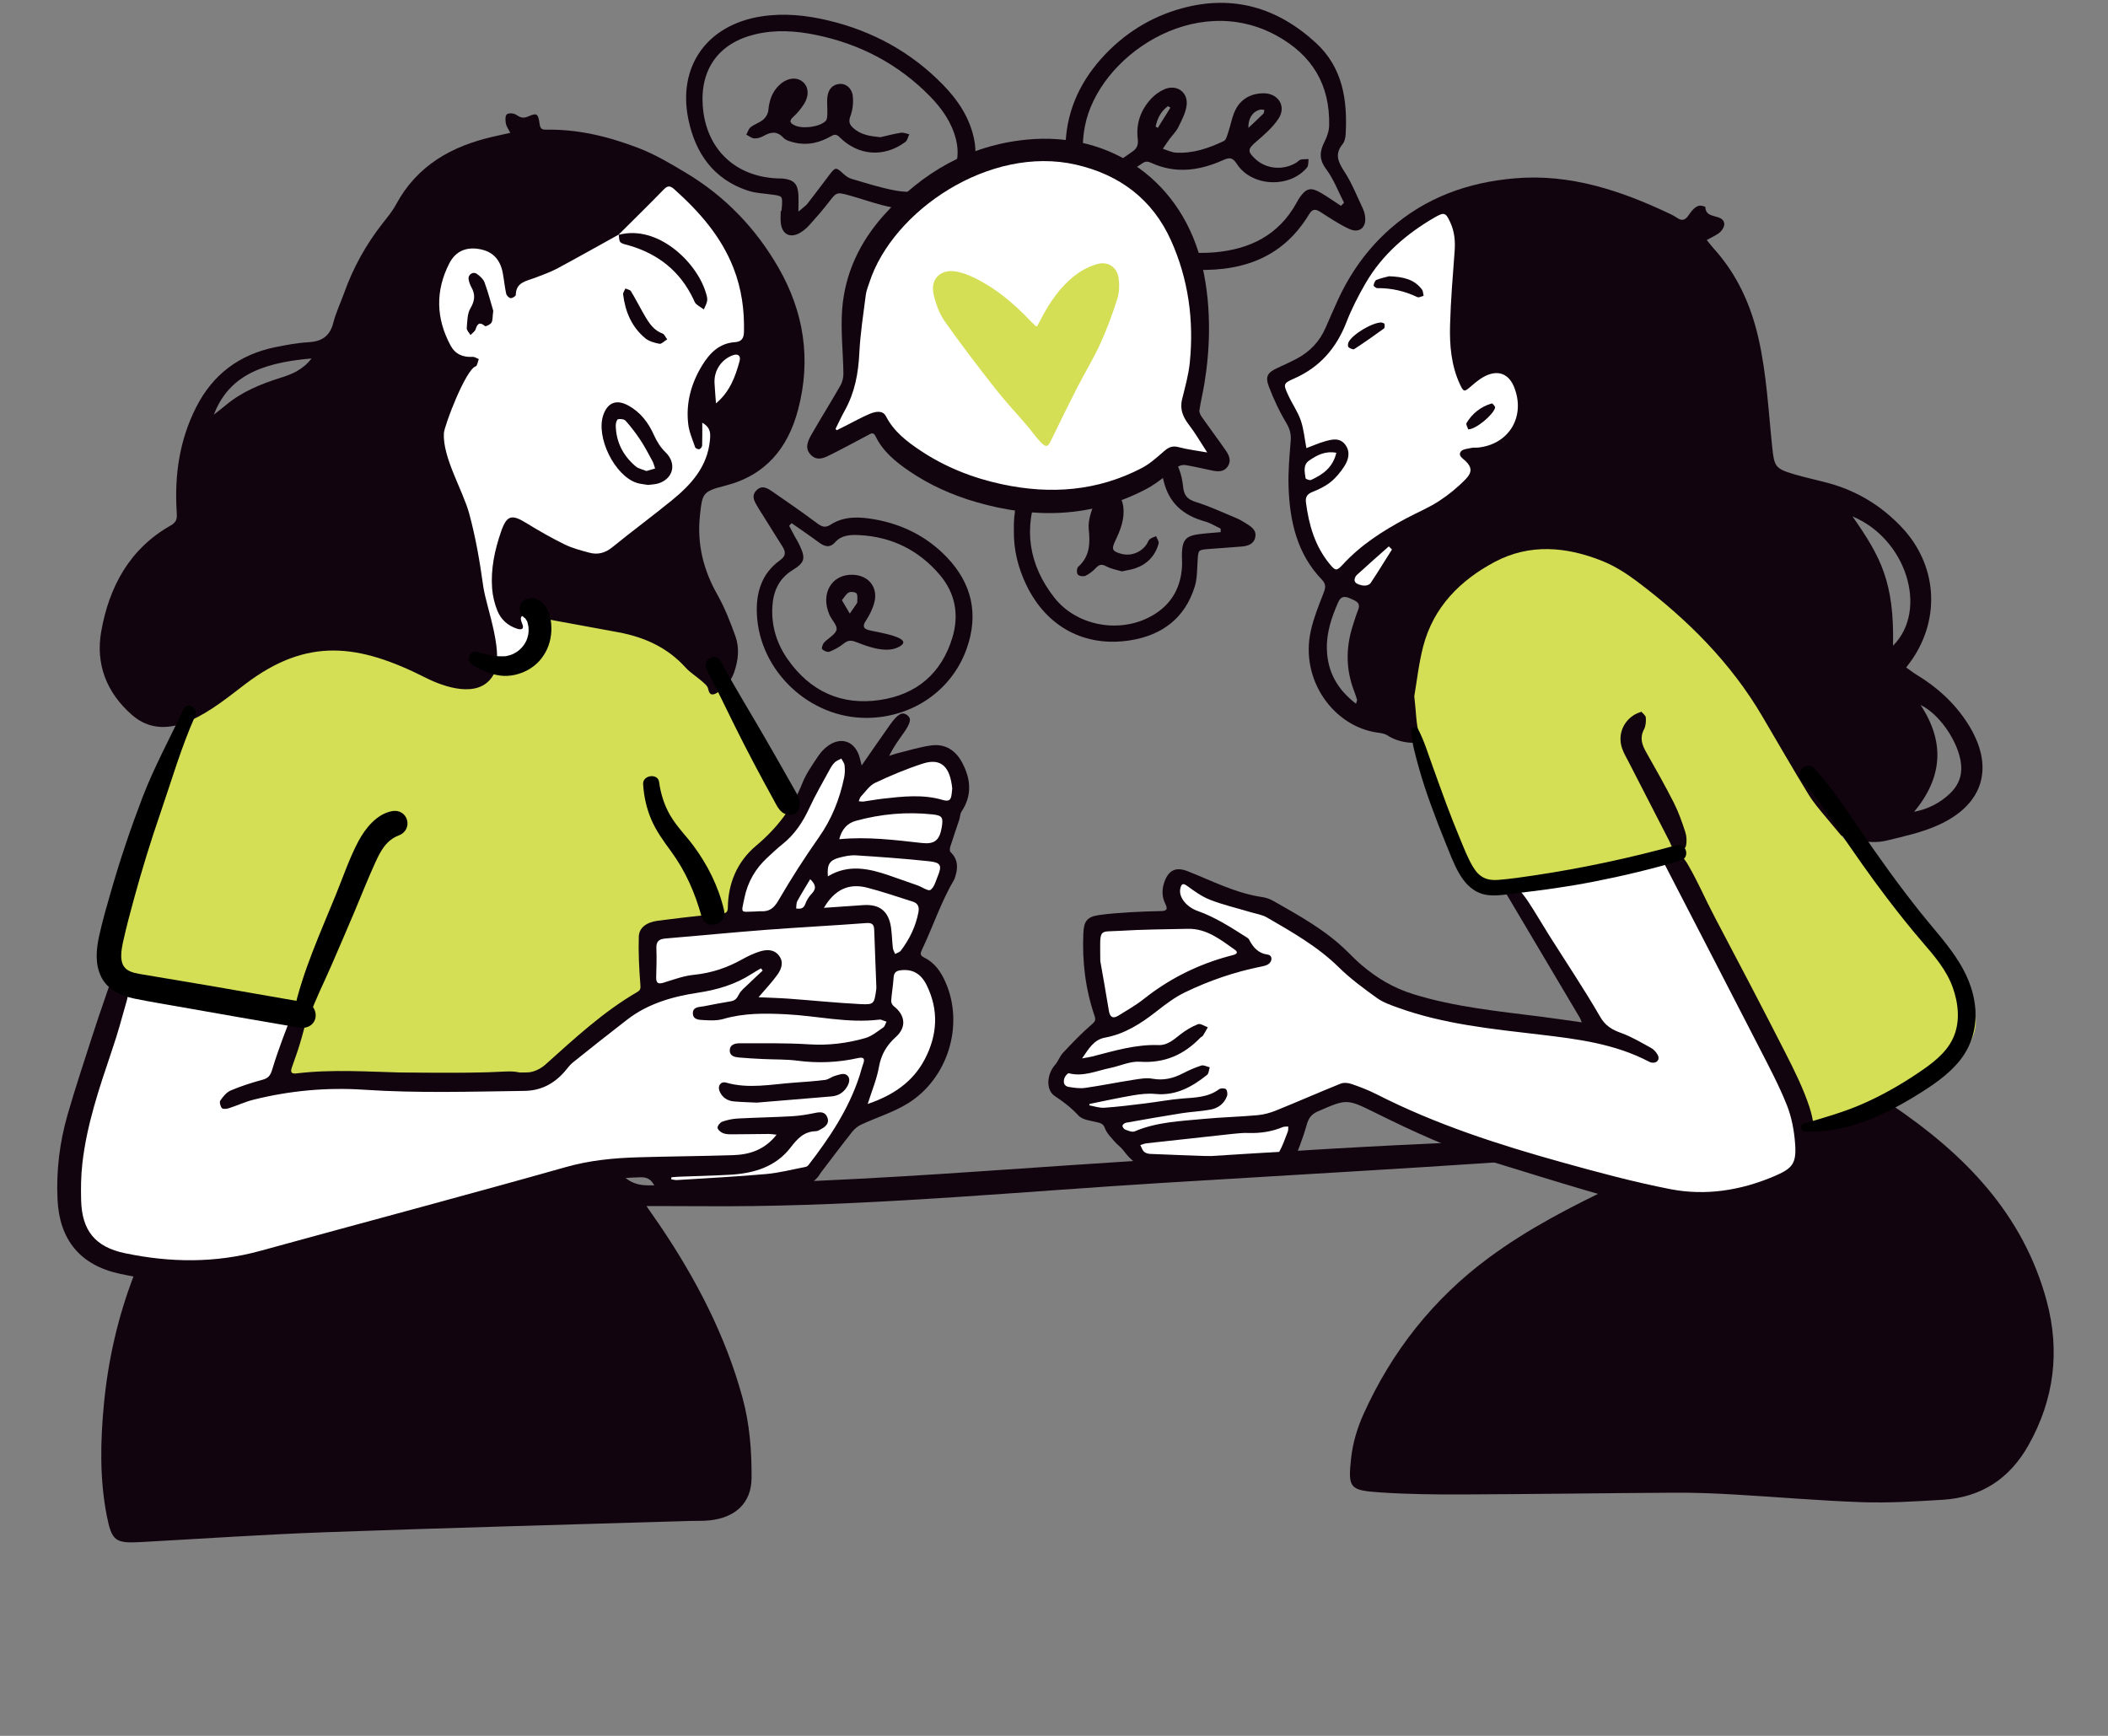 <?xml version="1.0" encoding="UTF-8" standalone="no"?>
<!DOCTYPE svg PUBLIC "-//W3C//DTD SVG 1.1//EN" "http://www.w3.org/Graphics/SVG/1.1/DTD/svg11.dtd">
<svg width="100%" height="100%" viewBox="0 0 340 280" version="1.1" xmlns="http://www.w3.org/2000/svg" xmlns:xlink="http://www.w3.org/1999/xlink" xml:space="preserve" xmlns:serif="http://www.serif.com/" style="fill-rule:evenodd;clip-rule:evenodd;stroke-linejoin:round;stroke-miterlimit:2;">
    <rect x="0" y="0" width="340" height="280" fill="#808080" stroke="none"/>
    <g transform="matrix(1,0,0,1,-2322,-335)">
        <g id="img_1-2" transform="matrix(1.056,0,0,1.127,-130.606,-43.254)">
            <rect x="2322.76" y="335.596" width="322" height="248.423" style="fill:none;"/>
            <g transform="matrix(0.947,0,0,0.887,2298.14,-14.715)">
                <g>
                    <g transform="matrix(1,0,0,-1,31.258,539.666)">
                        <path d="M92.722,118.732C92.722,118.732 102.437,122.542 111.39,110.351C120.342,98.16 123.39,92.445 119.199,82.921C115.009,73.397 108.342,67.302 108.342,67.302C108.342,67.302 93.103,31.872 92.342,31.491C91.58,31.11 56.531,23.49 56.34,24.062C56.15,24.634 55.578,91.874 55.578,91.874L70.817,115.875L92.722,118.732Z" style="fill:white;fill-rule:nonzero;"/>
                    </g>
                    <g transform="matrix(1,0,0,-1,22.95,741.902)">
                        <path d="M180.16,186.033C180.16,186.033 178.294,197.225 179.227,198.158C180.16,199.091 189.487,198.158 189.487,198.158L200.679,198.158L209.073,193.495L210.005,187.899L212.803,172.976L211.871,166.447L210.596,161.155L207.207,158.986L188.554,158.053L184.823,162.717L181.093,179.505L180.16,186.033Z" style="fill:white;fill-rule:nonzero;"/>
                    </g>
                    <g transform="matrix(1,0,0,-1,34.484,671.792)">
                        <path d="M39.289,109.83C29.85,110.864 20.976,114.032 12.133,117.275C8.087,118.759 7.017,120.939 7.991,125.199C8.232,126.253 10.355,131.98 10.74,132.988C13.515,140.244 16.205,147.537 19.158,154.72C21.681,160.855 25.669,166.081 30.362,170.713C34.439,174.74 39.327,177.412 45.053,178.342C47.762,178.782 50.455,178.61 52.917,177.332C56.63,175.404 60.347,173.462 63.92,171.292C67,169.419 70.177,168.205 73.801,168.591C74.947,168.713 76.133,169.028 77.168,169.531C79.468,170.648 80.245,173.006 79.003,175.247C78.381,176.371 77.433,177.352 76.492,178.251C75.279,179.412 75.353,180.187 76.956,180.757C79.418,181.635 81.957,181.654 84.493,181.215C93.07,179.732 100.211,175.739 105.451,168.724C111.19,161.039 115.807,152.66 120.161,144.133C120.526,143.417 120.442,142.944 119.812,142.439C117.388,140.493 115.067,138.41 112.558,136.582C111.217,135.604 110.48,128.711 108.934,128.049C108.301,127.777 108.122,129.686 108.002,128.981C106.871,122.355 102.2,121.445 96.931,117.411C93.836,115.042 90.717,112.603 88.087,109.755C84.342,105.7 79.765,103.753 74.498,102.939C65.746,101.587 56.942,101.552 48.132,101.991C44.992,102.147 41.873,102.678 38.741,103.015C38.397,103.051 38.01,102.995 37.687,102.868C36.802,102.52 36.326,102.909 36.406,103.728C36.529,104.972 36.6,106.317 37.133,107.405C38.307,109.802 37.889,107.401 39.289,109.83" style="fill:rgb(212,223,86);fill-rule:nonzero;"/>
                    </g>
                    <g transform="matrix(1,0,0,-1,34.487,828.81)">
                        <path d="M95.549,239.22C96.513,237.829 97.104,236.995 97.676,236.149C103.515,227.513 108.294,218.369 111.05,208.254C112.199,204.038 112.521,199.744 112.5,195.384C112.481,191.156 109.734,188.948 105.78,188.51C104.661,188.385 103.521,188.444 102.392,188.41C82.9,187.817 63.405,187.299 43.918,186.597C33.942,186.237 23.978,185.552 14.008,185.003C9.895,184.776 9.31,185.164 8.51,189.228C7.336,195.202 7.47,201.24 8.041,207.251C9.428,221.849 14.527,235.049 23.289,246.822C26.337,250.919 29.732,254.695 33.666,257.963C35.037,259.101 36.478,259.713 38.422,259.956C46.034,260.902 53.651,260.738 61.278,260.723C65.139,260.715 69.006,260.721 72.859,260.934C74.908,261.048 76.577,260.581 77.952,259.097C82.302,254.402 86.732,249.775 90.937,244.953C92.357,243.323 93.687,242.55 95.914,242.563C113.919,242.671 131.881,243.616 149.837,244.858C168.631,246.157 187.431,247.393 206.239,248.488C220.062,249.293 233.901,249.839 247.734,250.472C249.897,250.571 252.07,250.462 254.231,250.58C254.891,250.615 255.774,250.907 256.125,251.392C257.254,252.953 258.854,253.36 260.561,253.491C263.189,253.694 265.827,253.849 268.462,253.873C272.418,253.908 276.377,253.72 280.332,253.806C282.671,253.857 285.005,254.246 287.339,254.497C288.741,254.648 290.142,254.806 291.538,255C292.265,255.102 293.217,255.051 293.655,255.484C294.676,256.495 295.552,256.107 296.427,255.516C308.113,247.619 317.622,237.945 321.395,223.86C323.556,215.792 322.586,207.997 318.452,200.643C315.389,195.193 310.78,192.198 304.565,191.825C300.244,191.565 295.902,191.289 291.584,191.439C284.62,191.682 277.671,192.3 270.712,192.696C267.61,192.873 264.5,192.987 261.394,192.97C249.994,192.906 238.595,192.736 227.196,192.689C222.771,192.67 218.336,192.719 213.923,193.015C208.957,193.349 208.659,193.675 209.201,198.579C209.464,200.964 210.181,203.393 211.169,205.589C215.738,215.744 222.429,224.25 231.423,230.898C237.745,235.571 244.696,239.14 251.757,242.51C253.057,243.13 254.304,243.767 254.999,245.096C255.254,245.585 255.464,246.121 255.563,246.66C255.679,247.287 255.44,247.778 254.68,247.766C254.304,247.76 253.928,247.725 253.553,247.699C242.56,246.96 231.568,246.184 220.572,245.491C206.563,244.608 192.55,243.81 178.541,242.946C156.636,241.593 134.772,239.516 112.808,239.225C108.005,239.162 103.199,239.218 98.394,239.22L95.549,239.22" style="fill:rgb(18,4,14);fill-rule:nonzero;"/>
                    </g>
                    <g transform="matrix(1,0,0,-1,20.781,524.825)">
                        <path d="M243.965,98.939C243.965,98.939 230.25,96.272 223.012,81.795C215.774,67.318 210.821,69.414 211.203,68.842C211.583,68.271 213.488,62.556 214.059,59.89C214.631,57.223 211.773,44.27 216.727,39.508C221.679,34.746 236.346,32.651 236.346,32.651C236.346,32.651 269.109,68.462 269.109,69.033C269.109,69.604 263.203,97.415 262.061,97.415C260.918,97.415 243.965,98.939 243.965,98.939" style="fill:white;fill-rule:nonzero;"/>
                    </g>
                    <g transform="matrix(1,0,0,-1,20.912,560.982)">
                        <path d="M280.134,127.271C280.631,126.661 280.909,126.287 281.221,125.944C284.985,121.79 287.219,116.909 288.464,111.46C289.794,105.641 290.075,99.712 290.693,93.818C291.016,90.738 291.188,90.384 294.165,89.495C296.058,88.931 298.002,88.54 299.907,88.011C304.466,86.745 308.353,84.346 311.592,80.909C317.231,74.925 317.893,66.41 313.265,59.611C313.001,59.224 312.709,58.856 312.297,58.299C312.903,57.875 313.455,57.44 314.051,57.079C317.325,55.094 320.089,52.563 322.166,49.345C326.616,42.446 324.942,36.26 317.507,32.884C314.883,31.692 311.982,31.06 309.159,30.374C305.894,29.581 302.831,30.931 299.785,31.779C298.735,32.071 297.855,33.236 297.073,34.154C296.101,35.294 295.269,36.561 294.452,37.823C288.079,47.653 281.014,56.928 272.702,65.22C269.81,68.106 266.53,70.455 263.022,72.51C258.399,75.217 253.332,75.773 248.248,74.797C242.119,73.621 238.266,69.644 237.002,63.51C235.948,58.392 236.011,53.215 237.097,48.077C237.45,46.412 237.409,46.38 235.721,46.24C233.261,46.035 230.834,45.919 228.615,47.35C228.166,47.641 227.55,47.719 226.998,47.796C220.011,48.775 214.451,56.258 216.293,64.324C216.751,66.328 217.529,68.269 218.281,70.192C218.616,71.05 218.827,71.673 218.074,72.454C214.025,76.654 212.862,81.943 212.682,87.518C212.602,89.957 212.831,92.41 213.027,94.85C213.114,95.931 212.905,96.767 212.327,97.73C211.223,99.576 210.299,101.555 209.527,103.566C208.872,105.274 209.278,105.887 210.932,106.653C211.955,107.128 212.985,107.591 213.982,108.116C216.14,109.254 217.723,110.938 218.69,113.194C219.283,114.579 219.896,115.956 220.515,117.329C222.554,121.855 225.346,125.813 229.099,129.112C234.852,134.17 241.643,136.583 249.159,137.23C258.11,138.001 266.264,135.255 274.184,131.507C274.608,131.306 275.025,131.076 275.413,130.812C276.098,130.347 276.633,130.484 277.097,131.131C277.372,131.514 277.636,131.914 277.968,132.24C278.225,132.493 278.563,132.751 278.899,132.811C279.225,132.869 279.899,132.685 279.902,132.592C279.963,130.539 282.685,131.591 282.955,129.959C283.025,129.526 282.653,128.876 282.286,128.549C281.741,128.065 281.019,127.778 280.134,127.271M215.561,93.695C216.614,94.089 217.54,94.502 218.503,94.78C219.693,95.125 220.979,95.437 221.861,94.208C222.681,93.065 222.357,91.816 221.673,90.759C221.069,89.826 220.333,88.919 219.473,88.228C218.613,87.536 217.562,87.031 216.525,86.62C215.659,86.275 215.376,85.78 215.49,84.913C215.959,81.311 216.936,77.902 219.287,75.031C220.248,73.857 220.431,73.823 221.462,74.943C224.378,78.114 227.939,80.378 231.695,82.38C233.439,83.309 235.288,84.072 236.936,85.146C238.494,86.16 239.97,87.368 241.262,88.702C242.34,89.816 242.233,90.637 241.232,91.61C240.753,92.076 239.982,92.463 240.471,93.146C240.756,93.546 241.577,93.59 242.172,93.729C242.532,93.814 242.924,93.751 243.297,93.791C248.27,94.331 250.936,98.827 249.071,103.521C248.286,105.495 246.772,106.287 244.796,105.501C243.795,105.103 242.896,104.358 242.067,103.636C241.042,102.744 240.917,102.732 240.35,103.938C238.907,107.009 238.639,110.297 238.731,113.594C238.841,117.544 239.166,121.49 239.464,125.433C239.587,127.066 239.461,128.621 238.767,130.118C238.031,131.704 237.813,131.828 236.23,130.91C231.678,128.272 227.778,124.906 225.111,120.311C223.933,118.283 222.853,116.167 222.004,113.985C220.385,109.823 217.725,106.757 213.604,104.934C211.8,104.137 211.809,104.019 212.64,102.211C213.268,100.846 214.16,99.583 214.651,98.175C215.13,96.802 215.251,95.304 215.561,93.695M310.174,61.813C315.923,67.575 312.328,79.056 303.643,82.673C308.181,76.162 310.393,72.111 310.174,61.813M313.582,35.014C315.868,35.459 317.743,36.44 319.328,37.937C320.454,39.001 321.145,40.285 321.184,41.896C321.269,45.399 318.036,50.599 314.619,52.25C318.601,46.206 318.139,40.526 313.582,35.014M223.561,52.454C223.69,52.908 223.755,53.008 223.733,53.081C223.596,53.528 223.455,53.976 223.285,54.413C221.932,57.88 221.89,61.383 222.999,64.916C223.28,65.814 223.556,66.715 223.898,67.588C224.358,68.764 223.556,69.015 222.746,69.389C221.86,69.799 221.169,69.912 220.696,68.842C219.622,66.412 218.781,63.922 218.863,61.228C218.97,57.62 220.53,54.768 223.561,52.454M229.358,77.335C229.19,77.504 229.021,77.672 228.853,77.84C227.118,76.299 225.37,74.771 223.662,73.198C223.44,72.995 223.261,72.506 223.35,72.249C223.629,71.441 225.451,71.22 225.935,71.948C227.113,73.719 228.221,75.537 229.358,77.335M220.387,92.947C218.545,93.275 217.236,92.535 216.007,91.694C214.969,90.983 215.295,89.844 215.428,88.839C215.446,88.701 216.084,88.462 216.302,88.561C218.204,89.419 219.831,90.562 220.387,92.947" style="fill:rgb(18,4,14);fill-rule:nonzero;"/>
                    </g>
                    <g transform="matrix(1,0,0,-1,19.199,670.987)">
                        <path d="M234.673,163.662C235.076,165.983 235.382,168.894 236.108,171.696C237.752,178.037 242.063,182.365 247.629,185.33C253.272,188.337 259.227,187.808 264.995,185.49C267.019,184.675 268.935,183.45 270.687,182.127C278.684,176.092 285.705,169.125 290.815,160.401C293.265,156.216 295.697,152.02 298.218,147.878C299.019,146.563 300.039,145.372 301.029,144.182C303.792,140.858 306.573,137.548 309.381,134.26C312.623,130.463 315.99,126.771 319.124,122.888C320.945,120.632 322.639,118.211 323.986,115.651C326.125,111.583 325.545,108.509 322.308,105.255C317.85,100.773 312.494,97.668 306.601,95.483C305.526,95.084 304.3,95.091 303.145,94.902C302.738,94.836 302.295,94.83 301.939,94.654C299.76,93.579 296.764,94.003 295.567,97.116C292.072,106.208 288.301,115.196 284.557,124.191C283.255,127.318 281.784,130.381 280.259,133.407C278.121,137.65 278.071,137.612 273.464,136.757C268.558,135.846 263.661,134.866 258.733,134.094C255.064,133.52 251.352,133.209 247.655,132.82C246.817,132.732 245.958,132.758 245.116,132.818C243.766,132.915 242.805,133.606 242.396,134.923C240.064,142.43 237.687,149.925 235.469,157.466C234.946,159.242 234.973,161.179 234.673,163.662" style="fill:rgb(212,223,86);fill-rule:nonzero;"/>
                    </g>
                    <g transform="matrix(1,0,0,-1,34.505,534.539)">
                        <path d="M91.055,101.713C87.763,99.888 84.488,98.031 81.17,96.256C80.013,95.638 78.758,95.194 77.527,94.726C76.143,94.199 74.485,94.036 74.454,91.968C74.452,91.777 73.884,91.419 73.623,91.455C73.346,91.493 72.968,91.877 72.904,92.169C72.663,93.272 72.562,94.404 72.353,95.514C71.942,97.694 70.742,98.942 68.74,99.341C66.562,99.774 64.78,99.107 63.734,97.07C61.468,92.653 61.574,88.189 63.935,83.81C64.686,82.416 65.913,81.884 67.478,81.982C67.806,82.002 68.151,81.751 68.487,81.625C68.324,81.218 68.25,80.535 67.984,80.449C66.362,79.92 62.918,70.867 62.855,69.654C62.649,65.713 65.917,60.452 66.944,56.675C67.986,52.848 68.653,48.926 69.198,44.999C69.693,41.431 72.845,33.752 70.703,30.43C68.358,26.798 62.905,28.694 59.892,30.217C49.1,35.667 40.824,36.779 30.834,29.183C25.838,25.383 18.45,19.001 12.504,24.237C8.453,27.803 6.655,32.408 7.592,37.685C8.877,44.912 12.173,51.033 18.837,54.796C19.92,55.407 19.811,56.128 19.753,57.121C19.407,62.945 20.214,68.55 22.894,73.837C25.603,79.18 29.882,82.361 35.688,83.547C37.439,83.905 39.215,84.236 40.992,84.335C43.144,84.455 44.463,85.297 45.019,87.472C45.435,89.105 46.182,90.653 46.751,92.25C48.218,96.369 50.311,100.137 53.014,103.575C53.771,104.536 54.563,105.497 55.139,106.566C58.533,112.874 64.12,115.993 70.833,117.52C71.654,117.707 72.475,117.887 73.568,118.13C73.275,118.716 72.945,119.141 72.857,119.612C72.765,120.107 72.72,120.833 72.999,121.105C73.252,121.354 74.079,121.309 74.455,121.075C75.123,120.66 75.551,120.376 76.449,120.768C77.88,121.392 78.061,121.252 78.301,119.527C78.416,118.696 78.794,118.627 79.363,118.638C84.538,118.735 89.479,117.504 94.237,115.679C96.936,114.644 99.475,113.126 101.967,111.629C108.234,107.863 113.162,102.723 116.802,96.404C120.939,89.228 122.107,81.561 119.997,73.509C118.351,67.223 114.723,62.815 108.13,61.164C104.54,60.265 104.525,59.891 104.153,56.356C103.669,51.765 104.704,47.613 106.959,43.621C108.152,41.508 109.048,39.205 109.873,36.913C110.56,35.002 110.34,33.007 109.672,31.084C109.19,29.693 108.285,28.63 107.055,27.854C106.324,27.392 105.705,27.207 105.471,28.436C105.383,28.899 104.842,29.313 104.437,29.669C103.59,30.416 102.589,31.014 101.841,31.844C98.931,35.071 95.227,36.741 91.058,37.526C86.248,38.433 81.429,39.284 76.617,40.176C75.493,40.384 74.923,40.215 75.491,38.909C75.834,38.12 75.444,37.866 74.699,38.102C73.17,38.586 72.041,39.602 71.466,41.057C71.025,42.176 70.728,43.4 70.636,44.598C70.398,47.745 71.049,50.793 72.068,53.751C72.997,56.445 73.777,56.63 76.177,55.149C78.177,53.916 80.227,52.746 82.335,51.713C83.588,51.097 84.982,50.738 86.342,50.374C87.69,50.013 88.881,50.334 90.015,51.255C93.158,53.806 96.414,56.219 99.555,58.771C102.683,61.312 105.343,64.185 105.762,68.496C105.869,69.589 105.923,70.553 104.529,71.357C104.529,69.988 104.553,68.82 104.509,67.656C104.501,67.446 104.249,67.12 104.057,67.077C103.858,67.032 103.444,67.212 103.385,67.384C102.962,68.62 102.414,69.855 102.264,71.133C101.867,74.523 102.731,77.684 104.498,80.583C105.716,82.583 107.279,84.185 109.799,84.35C110.901,84.423 111.229,85.012 111.254,86.003C111.344,89.528 110.865,92.961 109.588,96.255C107.593,101.402 104.056,105.404 100.015,109.025C99.459,109.523 99.013,109.706 98.363,109.036C95.944,106.545 93.46,104.115 91.001,101.663L91.055,101.713ZM41.514,81.718C32.553,80.984 27.973,78.354 25.75,72.657C26.58,73.312 27.155,73.746 27.709,74.208C30.294,76.365 33.33,77.598 36.498,78.598C38.273,79.159 40.023,79.813 41.514,81.718M106.742,74.47C109.004,76.377 109.862,78.796 110.546,81.286C110.783,82.151 110.301,82.539 109.49,82.25C107.615,81.584 106.401,79.776 106.506,77.763C106.563,76.665 106.661,75.568 106.742,74.47" style="fill:rgb(18,4,14);fill-rule:nonzero;"/>
                    </g>
                    <g transform="matrix(1,0,0,-1,22.736,439.477)">
                        <path d="M193.103,17.116C191.677,17.196 190.238,17.534 188.781,18.192C188.178,18.463 187.822,18.527 187.282,18.151C186.435,17.561 185.536,17.04 184.629,16.544C184.224,16.323 183.745,16.112 183.304,16.118C182.903,16.125 182.296,16.342 182.169,16.636C182.048,16.914 182.321,17.544 182.614,17.787C183.587,18.598 184.634,19.328 185.681,20.044C186.425,20.553 186.648,21.15 186.535,22.074C186.23,24.548 187.007,26.745 188.686,28.562C189.276,29.199 190.042,29.762 190.838,30.102C192.828,30.953 194.711,29.609 194.414,27.465C194.246,26.254 193.621,25.08 193.067,23.957C192.72,23.253 192.112,22.681 191.64,22.035C191.272,21.532 190.933,21.006 190.582,20.49C191.284,20.274 191.977,19.913 192.69,19.871C195.444,19.706 197.989,20.584 200.425,21.749C200.791,21.924 200.949,22.621 201.115,23.106C201.566,24.422 201.763,25.871 202.441,27.05C203.354,28.639 204.953,29.454 206.829,29.451C209.201,29.448 210.54,27.353 209.254,25.38C208.328,23.959 206.972,22.78 205.665,21.661C204.261,20.461 204.167,20.063 205.563,18.791C207.312,17.197 210.044,16.977 212.13,18.269C212.37,18.417 212.568,18.685 212.822,18.745C213.23,18.839 213.667,18.806 214.092,18.828C214.016,18.369 214.095,17.78 213.839,17.471C211.017,14.078 204.889,14.357 202.506,18.066C201.802,19.16 201.278,19.098 200.29,18.656C197.91,17.591 195.525,16.981 193.103,17.116M204.385,23.871C205.188,24.624 206.002,25.368 206.783,26.145C206.914,26.275 206.903,26.55 206.957,26.759C206.738,26.78 206.506,26.856 206.301,26.812C205.168,26.57 204.333,25.486 204.385,23.871M189.424,24.08C189.54,24.009 189.655,23.938 189.771,23.868C190.449,24.955 191.127,26.041 191.806,27.129C191.673,27.21 191.54,27.291 191.408,27.372C190.281,26.556 189.697,25.412 189.424,24.08" style="fill:rgb(18,4,14);fill-rule:nonzero;"/>
                    </g>
                    <g transform="matrix(1,0,0,-1,23.261,437.024)">
                        <path d="M174.35,17.98C174.367,23.608 176.426,28.443 180.133,32.593C183.666,36.548 188.016,39.304 193.123,40.704C201.357,42.962 208.557,40.828 214.749,35.123C219.084,31.131 219.849,25.897 219.543,20.365C219.514,19.821 219.367,19.179 219.039,18.775C217.667,17.09 218.416,15.784 219.417,14.23C220.577,12.429 221.37,10.39 222.293,8.441C222.492,8.022 222.63,7.553 222.685,7.094C222.901,5.31 221.738,4.35 220.081,5.12C218.472,5.868 216.979,6.879 215.476,7.841C214.695,8.34 214.185,8.371 213.656,7.491C209.167,0.022 202.132,-1.973 194.027,-1.429C190.33,-1.181 186.829,-0.071 183.624,1.851C177.814,5.338 174.383,11.307 174.35,17.98M218.786,8.831C218.951,8.999 219.117,9.168 219.282,9.338C218.34,11.159 217.607,13.138 216.397,14.76C215.231,16.321 215.329,17.597 216.128,19.162C216.538,19.967 216.864,20.914 216.882,21.805C217.02,28.347 214.181,33.123 208.404,36.298C195.188,43.563 179.619,32.879 177.482,21.647C175.989,13.8 179.571,6.661 186.84,3.296C190.513,1.595 194.395,0.988 198.406,1.333C204.084,1.821 208.725,4.095 211.596,9.278C211.779,9.607 211.953,9.945 212.172,10.248C213.213,11.689 213.943,11.865 215.519,10.945C216.638,10.292 217.699,9.538 218.786,8.831" style="fill:rgb(18,4,14);fill-rule:nonzero;"/>
                    </g>
                    <g transform="matrix(1,0,0,-1,27.678,435.194)">
                        <path d="M124.119,6.157C124.149,6.438 124.193,6.718 124.208,7C124.289,8.558 124.26,8.576 122.774,8.795C121.38,9 119.927,9.043 118.612,9.487C113.167,11.329 110.28,15.466 109.137,20.856C107.311,29.471 112.109,36.18 120.816,37.561C124.523,38.148 128.147,37.762 131.74,36.901C138.871,35.19 145.079,31.788 150.204,26.516C152.598,24.054 154.473,21.257 155.188,17.807C156.283,12.521 153.371,8 148.108,6.725C145.444,6.08 142.863,6.465 140.296,7.138C138.567,7.591 136.874,8.183 135.152,8.665C132.994,9.269 133.022,9.223 131.691,7.502C130.714,6.239 129.658,5.033 128.585,3.849C128.149,3.366 127.621,2.927 127.055,2.611C125.511,1.75 124.242,2.419 124.027,4.188C123.948,4.835 124.014,5.5 124.014,6.158C124.05,6.157 124.084,6.157 124.119,6.157M126.864,6.072C127.562,6.68 128.024,6.973 128.342,7.378C129.563,8.933 130.73,10.527 131.93,12.098C132.816,13.257 132.949,13.242 134.03,12.254C134.42,11.897 134.877,11.526 135.368,11.382C137.714,10.691 140.057,9.928 142.455,9.484C143.993,9.199 145.675,9.168 147.205,9.47C151.34,10.284 153.3,13.633 152.276,17.722C151.589,20.463 150.024,22.69 148.097,24.663C143.009,29.867 136.838,33.106 129.728,34.575C126.468,35.249 123.191,35.465 119.918,34.687C114.065,33.298 111.004,29.105 111.436,23.126C111.934,16.23 116.606,11.705 123.518,11.427C123.801,11.415 124.086,11.436 124.366,11.405C126.071,11.219 126.728,10.59 126.854,8.929C126.915,8.121 126.864,7.305 126.864,6.072" style="fill:rgb(18,4,14);fill-rule:nonzero;"/>
                    </g>
                    <g transform="matrix(1,0,0,-1,26.892,594.175)">
                        <path d="M138.656,83.358C129.442,83.315 121.377,90.899 120.951,100.091C120.79,103.546 121.709,106.662 124.665,108.781C125.734,109.547 125.588,110.209 125.017,111.106C123.956,112.771 122.922,114.455 121.875,116.13C121.675,116.449 121.451,116.754 121.269,117.081C120.724,118.053 119.854,119.089 120.935,120.128C121.915,121.07 122.9,120.251 123.725,119.689C126.056,118.102 128.36,116.472 130.625,114.793C131.374,114.239 131.926,113.948 132.85,114.544C135.053,115.969 137.554,115.817 139.97,115.389C144.437,114.596 148.379,112.612 151.537,109.336C155.623,105.094 156.775,100.105 154.777,94.501C152.376,87.768 146.014,83.391 138.656,83.358M126.55,114.781C126.421,114.638 126.291,114.493 126.161,114.35C126.418,113.859 126.671,113.366 126.933,112.879C127.244,112.3 127.599,111.741 127.875,111.146C128.822,109.098 128.691,108.431 126.72,107.214C124.49,105.836 123.6,103.801 123.45,101.328C123.261,98.203 124.154,95.338 125.919,92.819C129.528,87.666 134.554,85.326 140.789,86.246C146.698,87.118 150.72,90.521 152.479,96.305C153.592,99.969 152.962,103.455 150.495,106.385C147.133,110.377 142.761,112.576 137.51,112.85C136.106,112.923 134.642,112.892 133.585,111.715C132.655,110.678 131.817,111.036 130.889,111.721C129.467,112.773 127.999,113.765 126.55,114.781" style="fill:rgb(18,4,14);fill-rule:nonzero;"/>
                    </g>
                    <g transform="matrix(1,0,0,-1,23.862,570.748)">
                        <path d="M165.43,90.239C165.361,93.011 165.906,95.661 167.041,98.188C170.381,105.621 179.012,108.954 186.47,105.667C190.119,104.058 192.315,101.268 192.719,97.285C192.865,95.849 193.369,95.214 194.748,94.781C196.98,94.079 199.119,93.078 201.288,92.179C201.806,91.964 202.298,91.674 202.775,91.375C203.656,90.822 204.657,90.265 204.342,88.995C204.074,87.912 203.09,87.665 202.125,87.578C200.347,87.419 198.564,87.322 196.784,87.178C195.15,87.047 195.174,87.021 195.065,85.311C194.975,83.912 195.012,82.451 194.607,81.136C193.033,76.018 189.312,73.254 184.175,72.445C176.873,71.296 170.753,74.599 167.499,81.255C166.116,84.085 165.368,87.072 165.43,90.239M198.784,89.906C198.782,90.097 198.781,90.286 198.779,90.476C197.941,90.868 197.136,91.385 196.256,91.629C192.737,92.608 190.39,94.592 189.543,98.336C189.068,100.433 187.48,101.862 185.515,102.803C179.372,105.748 172.059,103.126 169.47,96.834C166.893,90.572 167.804,84.614 171.975,79.318C175.457,74.898 182.049,73.591 187.087,76.088C190.492,77.775 192.33,80.549 192.548,84.356C192.591,85.106 192.506,85.861 192.539,86.612C192.631,88.639 193.204,89.293 195.186,89.563C196.379,89.726 197.584,89.795 198.784,89.906" style="fill:rgb(18,4,14);fill-rule:nonzero;"/>
                    </g>
                    <g transform="matrix(1,0,0,-1,16.798,655.245)">
                        <path d="M273.704,145.424C273.944,145.129 274.394,144.824 274.417,144.49C274.46,143.858 274.416,143.124 274.127,142.584C273.4,141.221 273.8,140.087 274.483,138.881C276.011,136.184 277.541,133.485 278.941,130.723C279.701,129.225 280.26,127.615 280.782,126.015C281.006,125.331 281.046,124.514 280.903,123.812C280.813,123.378 280.277,122.897 279.832,122.733C279.592,122.644 279.069,123.127 278.773,123.444C278.527,123.706 278.435,124.107 278.263,124.441C276.077,128.699 273.888,132.956 271.704,137.214C271.319,137.966 270.874,138.7 270.598,139.492C269.84,141.667 270.74,143.918 272.743,145.032C272.984,145.166 273.257,145.244 273.704,145.424" style="fill:rgb(18,4,14);fill-rule:nonzero;"/>
                    </g>
                    <g transform="matrix(1,0,0,-1,28.662,541.82)">
                        <path d="M101.632,68.594C100.943,68.713 100.369,68.748 99.837,68.916C96.235,70.054 93.153,76.339 94.422,79.913C95.123,81.889 96.534,82.446 98.421,81.42C100.399,80.345 101.675,78.662 102.591,76.618C103.034,75.629 103.645,74.632 104.421,73.891C106.215,72.182 105.818,69.751 103.447,68.889C102.844,68.67 102.16,68.674 101.632,68.594M101.381,70.84C101.889,70.99 102.326,71.118 102.765,71.248C102.622,71.656 102.53,72.09 102.326,72.465C101.705,73.614 101.095,74.776 100.377,75.865C99.665,76.945 98.868,77.979 98.012,78.947C97.781,79.208 97.173,79.278 96.788,79.198C96.601,79.159 96.416,78.571 96.42,78.234C96.449,75.536 97.597,73.338 99.61,71.608C100.077,71.208 100.784,71.089 101.381,70.84" style="fill:rgb(18,4,14);fill-rule:nonzero;"/>
                    </g>
                    <g transform="matrix(1,0,0,-1,28.466,483.327)">
                        <path d="M97.04,50.45C103.344,52.149 109.586,46.124 111.108,41.242C111.247,40.796 111.417,40.31 111.365,39.867C111.309,39.373 111.014,38.906 110.823,38.425C110.398,38.721 109.944,38.986 109.558,39.325C109.36,39.5 109.27,39.806 109.15,40.059C107.001,44.596 103.429,47.413 98.648,48.779C98.198,48.908 97.652,48.98 97.359,49.281C97.113,49.534 97.171,50.083 97.093,50.502L97.04,50.45Z" style="fill:rgb(18,4,14);fill-rule:nonzero;"/>
                    </g>
                    <g transform="matrix(1,0,0,-1,30.232,495.49)">
                        <path d="M75.092,50.365C74.961,49.349 75.024,48.812 74.802,48.451C74.616,48.147 73.885,47.793 73.757,47.899C72.889,48.615 72.546,48.309 72.246,47.382C72.128,47.021 71.706,46.758 71.422,46.452C71.209,46.825 70.79,47.214 70.818,47.567C70.906,48.662 70.895,49.902 71.42,50.791C72.137,52.005 72.22,52.998 71.561,54.172C71.337,54.571 71.179,55.035 71.112,55.487C71.007,56.193 71.824,56.75 72.419,56.338C72.93,55.983 73.487,55.486 73.691,54.93C74.293,53.282 74.731,51.574 75.092,50.365" style="fill:rgb(18,4,14);fill-rule:nonzero;"/>
                    </g>
                    <g transform="matrix(1,0,0,-1,28.411,499.935)">
                        <path d="M104.97,50.201C104.462,49.891 104.043,49.423 103.727,49.484C102.939,49.637 102.061,49.865 101.46,50.357C99.245,52.17 98.203,54.652 97.86,57.441C97.823,57.743 98.093,58.083 98.221,58.406C98.526,58.267 98.965,58.211 99.112,57.974C99.755,56.941 100.293,55.844 100.904,54.791C101.747,53.34 102.474,51.786 104.227,51.136C104.5,51.035 104.654,50.614 104.97,50.201" style="fill:rgb(18,4,14);fill-rule:nonzero;"/>
                    </g>
                    <g transform="matrix(1,0,0,-1,19.673,490.343)">
                        <path d="M230.134,50.789C232.426,50.705 234.208,50.297 235.435,48.653C235.63,48.39 235.62,47.974 235.704,47.628C235.365,47.55 234.946,47.305 234.7,47.423C232.647,48.398 230.507,48.897 228.232,48.871C228.024,48.869 227.619,49.196 227.639,49.316C227.691,49.637 227.855,50.103 228.099,50.2C228.859,50.504 229.676,50.664 230.134,50.789" style="fill:rgb(18,4,14);fill-rule:nonzero;"/>
                    </g>
                    <g transform="matrix(1,0,0,-1,19.972,506.695)">
                        <path d="M228.624,59.686C228.789,59.61 229.072,59.556 229.092,59.452C229.137,59.212 229.15,58.816 229.01,58.713C227.438,57.571 225.849,56.451 224.22,55.39C224.039,55.273 223.531,55.494 223.291,55.697C223.158,55.809 223.182,56.248 223.285,56.472C223.873,57.757 227.164,59.711 228.624,59.686" style="fill:rgb(18,4,14);fill-rule:nonzero;"/>
                    </g>
                    <g transform="matrix(-0.741,-0.671,0.671,-0.741,398.943,680.001)">
                        <path d="M245.98,68.404C246.251,68.571 246.823,68.729 246.874,68.988C247.221,70.773 246.929,72.491 245.98,74.053C245.917,74.157 245.207,74.084 245.12,73.921C244.556,72.865 245.061,69.232 245.98,68.404" style="fill:rgb(18,4,14);fill-rule:nonzero;"/>
                    </g>
                    <g transform="matrix(1,0,0,-1,23.127,572.399)">
                        <path d="M183.592,85.221C182.83,85.456 181.875,85.606 181.073,86.039C180.335,86.438 179.93,86.341 179.391,85.773C178.914,85.27 178.338,84.807 177.716,84.516C177.383,84.36 176.694,84.459 176.477,84.712C176.272,84.951 176.295,85.739 176.524,85.943C178.423,87.642 178.481,89.682 178.241,92.054C178.089,93.537 178.738,95.169 179.292,96.634C179.692,97.691 180.707,98.297 181.942,98.037C183.189,97.775 183.666,96.804 183.81,95.661C184.063,93.656 183.337,91.866 182.5,90.111C181.875,88.802 182.027,88.464 183.462,88.068C184.995,87.644 186.619,88.231 187.561,89.565C187.749,89.832 187.828,90.206 188.064,90.403C188.351,90.643 188.751,90.746 189.101,90.908C189.25,90.51 189.603,90.055 189.512,89.723C188.982,87.784 187.73,86.434 185.832,85.748C185.177,85.511 184.468,85.422 183.592,85.221" style="fill:rgb(18,4,14);fill-rule:nonzero;"/>
                    </g>
                    <g transform="matrix(1,0,0,-1,26.128,497.706)">
                        <path d="M136.662,43.484C136.377,40.485 131.233,30.77 131.805,30.77C132.377,30.77 141.234,34.484 141.234,34.484C141.234,34.484 150.805,21.626 167.52,22.341C184.235,23.055 189.235,29.341 189.235,29.341L196.521,28.484C196.521,28.484 191.521,36.913 191.95,37.341C192.378,37.77 197.522,56.77 186.663,68.771C175.806,80.771 158.948,82.343 148.091,71.342C137.234,60.342 136.519,53.913 136.948,49.913C137.377,45.913 136.662,43.484 136.662,43.484" style="fill:white;fill-rule:nonzero;"/>
                    </g>
                    <g transform="matrix(1,0,0,-1,24.804,511.948)">
                        <path d="M168.232,64.304C168.444,64.705 168.66,65.108 168.871,65.515C170.298,68.26 172.031,70.791 174.524,72.66C175.549,73.43 176.783,74.052 178.019,74.383C179.718,74.839 181.165,73.808 181.39,72.057C181.531,70.966 181.495,69.757 181.163,68.721C180.375,66.261 179.485,63.819 178.411,61.472C177.296,59.036 175.883,56.737 174.662,54.347C173.249,51.583 171.886,48.792 170.531,45.998C169.971,44.842 169.72,44.708 168.845,45.59C168.028,46.414 167.376,47.399 166.619,48.285C164.936,50.254 163.151,52.142 161.557,54.178C158.743,57.769 155.958,61.389 153.338,65.121C152.447,66.392 151.878,67.988 151.533,69.52C151,71.882 152.606,73.53 154.996,73.187C156.09,73.03 157.181,72.603 158.183,72.113C161.566,70.454 164.407,68.061 166.998,65.356C167.291,65.05 167.587,64.747 167.891,64.452C167.953,64.392 168.059,64.376 168.232,64.304" style="fill:rgb(212,223,86);fill-rule:nonzero;"/>
                    </g>
                    <g transform="matrix(1,0,0,-1,26.268,501.03)">
                        <path d="M194.494,52.607C194.469,49.745 194.206,46.885 193.748,44.132C193.509,42.695 193.161,41.277 192.949,39.836C192.9,39.496 193.136,39.056 193.355,38.743C194.624,36.934 195.95,35.165 197.211,33.35C197.764,32.553 198.142,31.645 197.476,30.729C196.856,29.875 195.93,29.942 195.025,30.125C193.594,30.413 192.175,30.763 190.737,31.007C190.342,31.074 189.817,30.968 189.488,30.743C187.794,29.582 186.258,28.143 184.46,27.189C175.603,22.491 166.338,22.3 156.885,25.056C153.066,26.168 149.456,27.781 146.159,30.028C143.966,31.523 141.914,33.189 140.719,35.647C140.346,36.414 139.945,36.078 139.488,35.836C137.572,34.824 135.668,33.787 133.733,32.815C132.604,32.247 131.354,31.501 130.235,32.699C129.191,33.817 129.865,35.036 130.472,36.094C131.969,38.707 133.572,41.259 135.063,43.875C135.379,44.429 135.539,45.154 135.53,45.796C135.483,49.226 135.078,52.675 135.325,56.079C135.748,61.894 138.169,66.994 142.048,71.327C148.215,78.216 155.795,82.613 165.096,83.524C178.937,84.88 190.344,76.554 193.437,63.01C194.199,59.672 194.526,56.139 194.494,52.607M134.26,36.849C134.321,36.776 134.381,36.704 134.442,36.63C134.894,36.854 135.348,37.075 135.798,37.301C137.102,37.957 138.377,38.681 139.717,39.249C140.629,39.636 141.852,39.936 142.395,38.883C143.661,36.425 145.733,34.835 147.912,33.377C151.946,30.678 156.402,28.918 161.147,27.906C168.952,26.241 176.52,26.801 183.674,30.542C185.012,31.242 186.171,32.317 187.328,33.317C188.039,33.93 188.664,34.155 189.617,33.897C191.023,33.518 192.487,33.353 194.206,33.046C193.109,34.729 192.293,36.16 191.297,37.453C190.322,38.719 189.753,39.982 190.153,41.617C190.633,43.579 191.196,45.547 191.397,47.546C192.085,54.369 191.169,61.036 188.357,67.279C185.384,73.879 180.101,77.866 173.033,79.486C159.14,82.668 143.499,72.08 139.726,60.49C139.507,59.82 139.227,59.15 139.139,58.459C138.745,55.336 138.251,52.214 138.098,49.076C137.94,45.818 137.368,42.734 135.778,39.864C135.233,38.88 134.764,37.855 134.26,36.849" style="fill:rgb(18,4,14);fill-rule:nonzero;"/>
                    </g>
                    <g transform="matrix(1,0,0,-1,23.342,736.067)">
                        <path d="M193.308,199.462C190.65,198.495 192.593,194.604 195.022,193.462C197.451,192.318 203.879,187.604 203.879,187.604C203.879,187.604 194.022,183.175 191.022,180.889C188.021,178.603 183.308,175.604 181.593,175.175C179.878,174.747 176.593,173.175 174.878,170.032C173.164,166.889 172.45,165.318 174.021,164.461C175.593,163.603 177.021,162.604 178.593,161.746C180.165,160.889 182.307,160.318 182.307,160.318C182.307,160.318 183.021,157.746 185.45,158.032C187.879,158.317 196.022,158.889 199.308,159.46C202.593,160.032 211.166,161.032 213.88,162.604C216.595,164.175 218.88,164.746 218.88,164.746L220.88,164.603C220.88,164.603 253.024,152.46 260.31,150.318C267.596,148.174 279.31,146.46 284.596,148.032C289.882,149.603 296.025,150.318 294.311,158.032C292.597,165.747 281.311,186.319 280.596,188.175C279.882,190.032 272.31,204.034 271.881,204.034C271.453,204.034 247.166,197.033 247.166,197.033L260.881,174.175C260.881,174.175 235.023,177.604 226.451,181.89C217.88,186.176 212.88,193.033 207.593,194.604C202.308,196.176 194.879,200.033 193.308,199.462" style="fill:white;fill-rule:nonzero;"/>
                    </g>
                    <g transform="matrix(1,0,0,-1,34.749,766.75)">
                        <path d="M10.751,214.287C10.751,214.287 -0.677,180.285 5.609,172.285C11.894,164.285 25.895,166 35.324,169.428C44.753,172.857 74.182,180.285 79.325,181.429C84.468,182.571 91.389,184.321 91.389,184.321C91.389,184.321 112.469,183.428 115.47,186.143C118.469,188.857 118.898,190.429 118.898,190.429C118.898,190.429 120.612,190.143 123.898,191.429C127.184,192.715 127.612,197.429 127.612,197.429C127.612,197.429 130.327,197.858 131.612,199.857C132.898,201.858 132.184,203.429 132.184,203.429C132.184,203.429 137.184,206.143 136.184,207.715C135.184,209.287 133.613,209.144 131.041,209.287C128.469,209.429 112.04,210.715 112.04,210.715C112.04,210.715 117.612,216.144 116.04,217.144C114.469,218.144 111.04,215.429 109.041,215.001C107.04,214.572 94.469,213.287 89.469,207.572C84.468,201.858 80.611,198.857 78.897,198.429C77.183,198 48.181,199 43.467,198.429C38.753,197.858 35.466,197.572 35.466,197.572L39.753,207.858L10.751,214.287Z" style="fill:white;fill-rule:nonzero;"/>
                    </g>
                    <g transform="matrix(1,0,0,-1,28.062,714.919)">
                        <path d="M103.442,169.457C102.442,169.028 103.442,129.598 105.014,129.027C106.585,128.456 127.871,128.741 128.871,130.027C129.871,131.313 135.729,139.456 135.729,139.456C135.729,139.456 147.301,142.313 148.872,151.17C150.444,160.028 148.73,164.17 146.301,164.314C143.872,164.457 143.872,164.885 143.872,164.885C143.872,164.885 151.301,179.457 150.587,180.743C149.872,182.028 149.158,182.028 149.158,182.028C149.158,182.028 153.586,192.029 152.729,194.458C151.873,196.887 150.444,199.743 147.015,198.458C143.586,197.172 135.443,193.744 135.443,193.744C135.443,193.744 135.443,197.886 133.729,198.315C132.014,198.744 127.871,191.315 126.157,187.743C124.443,184.172 120.156,183.6 118.443,179.886C116.728,176.171 115.3,170.743 115.443,171.314C115.585,171.885 103.442,169.457 103.442,169.457" style="fill:white;fill-rule:nonzero;"/>
                    </g>
                    <g transform="matrix(1,0,0,-1,35,725.084)">
                        <path d="M129.741,206.588C131.354,208.91 132.811,211.044 134.309,213.149C135.559,214.905 136.241,215.282 137.017,214.762C137.828,214.218 137.683,213.47 136.427,211.713C135.636,210.605 134.843,209.497 134.172,208.135C134.572,208.268 134.966,208.426 135.376,208.526C137.245,208.983 139.097,209.58 140.994,209.828C143.23,210.12 144.901,209.032 145.955,207.044C147.358,204.4 147.589,201.775 145.853,199.154C145.613,198.793 145.625,198.271 145.483,197.837C145.007,196.386 144.498,194.945 144.038,193.489C143.955,193.223 143.916,192.775 144.067,192.631C145.304,191.446 145.309,190.07 144.816,188.585C144.772,188.45 144.738,188.308 144.667,188.188C142.567,184.619 141.276,180.68 139.513,176.959C139.191,176.278 139.078,175.96 139.864,175.574C141.553,174.743 142.548,173.263 143.284,171.581C146.275,164.746 143.703,156.114 137.212,152.076C134.882,150.627 132.167,149.804 129.654,148.636C129.106,148.38 128.583,147.942 128.206,147.464C126.488,145.292 124.826,143.078 123.149,140.875C122.953,140.619 122.821,140.3 122.592,140.083C122.108,139.624 121.646,138.997 121.058,138.816C114.472,136.786 107.681,136.895 100.894,137.013C100.566,137.018 100.227,137.137 99.911,137.086C98.166,136.812 96.995,137.665 96.166,139.049C95.633,139.938 94.966,140.174 93.956,140.143C89.564,140.007 85.311,139.38 81.036,138.163C64.594,133.485 48.078,129.063 31.577,124.591C24.406,122.646 17.184,123.02 10.019,124.589C3.673,125.979 0.354,130.082 0.047,136.556C-0.174,141.209 0.387,145.788 1.672,150.25C2.871,154.411 4.231,158.526 5.561,162.648C6.587,165.829 6.735,166.196 7.815,169.36C8.133,170.293 8.431,171.259 8.933,172.094C9.194,172.529 9.994,173.048 10.339,172.927C10.82,172.758 11.355,172.055 11.418,171.527C11.531,170.568 11.472,169.524 11.204,168.597C10.146,164.934 9.988,164.077 8.772,160.466C6.77,154.524 4.744,148.589 4.048,142.319C3.83,140.361 3.801,138.367 3.856,136.394C3.992,131.518 6.142,128.889 10.914,127.891C18.206,126.365 25.48,126.267 32.741,128.265C49.179,132.79 65.66,137.158 82.065,141.795C85.899,142.878 89.725,143.246 93.628,143.364C98.76,143.519 103.896,143.545 109.027,143.712C111.694,143.8 114.118,144.584 116.018,147.011C115.471,147.064 115.092,147.134 114.714,147.131C112.784,147.12 110.852,147.079 108.921,147.075C108.407,147.074 107.853,147.072 107.39,147.255C107.015,147.404 106.523,147.815 106.501,148.137C106.481,148.458 106.918,148.993 107.267,149.116C108.057,149.395 108.91,149.577 109.746,149.622C112.661,149.779 115.581,149.824 118.495,149.99C119.746,150.061 120.999,150.268 122.228,150.523C123.046,150.692 123.782,150.742 124.169,149.9C124.591,148.981 124.05,148.38 123.275,147.956C122.987,147.798 122.676,147.584 122.37,147.577C120.469,147.534 119.404,146.414 118.307,144.978C115.867,141.782 112.302,140.758 108.458,140.548C105.732,140.397 103,140.337 100.27,140.232C99.866,140.217 99.463,140.175 99.06,140.145L99.026,139.815C99.334,139.772 99.645,139.675 99.949,139.693C104.743,139.996 109.543,140.239 114.326,140.663C116.47,140.854 118.581,141.41 120.705,141.816C120.87,141.848 121.055,141.973 121.16,142.109C124.57,146.52 127.647,151.123 129.393,156.487C129.596,157.114 129.743,157.76 129.969,158.378C130.29,159.259 130.131,159.595 129.114,159.369C125.914,158.659 122.696,158.524 119.428,158.95C117.567,159.194 115.668,159.131 113.786,159.223C112.516,159.286 111.246,159.353 109.98,159.467C109.264,159.532 108.462,159.691 108.468,160.613C108.475,161.524 109.286,161.759 109.99,161.758C113.75,161.754 117.519,161.833 121.267,161.592C124.382,161.393 127.388,161.759 130.336,162.605C131.382,162.906 132.304,163.688 133.234,164.322C133.494,164.499 133.582,164.931 133.75,165.246C133.455,165.356 133.162,165.47 132.862,165.57C132.777,165.598 132.674,165.591 132.582,165.58C127.512,164.962 122.547,166.197 117.526,166.445C114.127,166.614 110.758,166.656 107.433,165.687C106.47,165.406 105.382,165.439 104.363,165.502C103.625,165.548 102.534,165.495 102.518,166.592C102.502,167.69 103.568,167.594 104.322,167.741C105.751,168.021 107.181,168.298 108.618,168.535C109.288,168.646 109.61,168.97 109.921,169.604C110.253,170.281 110.938,170.795 111.5,171.348C112.245,172.081 113.02,172.782 113.782,173.497C113.689,173.617 113.595,173.739 113.502,173.859C113.003,173.56 112.495,173.277 112.007,172.962C109.347,171.241 106.44,170.39 103.295,169.915C99.241,169.303 95.276,168.166 91.932,165.585C88.986,163.312 86.071,160.998 83.169,158.669C82.662,158.264 82.28,157.701 81.846,157.206C80.12,155.232 78.034,154.116 75.328,154.08C66.708,153.964 58.096,153.693 49.475,154.268C43.478,154.667 37.513,154.124 31.665,152.662C30.308,152.323 29.02,151.714 27.683,151.285C27.327,151.171 26.722,151.105 26.559,151.297C26.31,151.589 26.13,152.272 26.304,152.526C26.74,153.158 27.3,153.857 27.974,154.144C29.611,154.841 31.321,155.395 33.042,155.857C34.016,156.119 34.368,156.511 34.68,157.548C35.654,160.783 36.889,163.942 38.138,167.084C38.315,167.532 39.13,167.727 39.65,168.038C39.891,167.483 40.409,166.881 40.322,166.383C40.042,164.768 39.577,163.182 39.113,161.605C38.741,160.341 38.265,159.108 37.841,157.859C37.61,157.177 37.678,156.794 38.581,156.902C44.409,157.602 50.242,157.167 56.081,157.023C62.672,156.861 69.27,156.948 75.863,157.064C76.835,157.082 77.979,157.651 78.727,158.32C83.429,162.53 88.047,166.836 93.544,170.033C94.086,170.348 94.098,170.608 94.05,171.231C93.854,173.801 93.713,176.389 93.799,178.962C93.849,180.443 95.051,181.295 96.898,181.543C99.372,181.875 101.855,182.142 104.335,182.426C105.318,182.538 106.302,182.654 107.289,182.709C107.949,182.745 108.148,183.013 108.158,183.674C108.211,187.662 109.711,191.117 112.724,193.646C116.057,196.442 118.572,199.69 120.173,203.734C120.773,205.248 121.754,206.625 122.661,207.998C123.118,208.689 123.716,209.354 124.395,209.82C126.5,211.266 128.628,210.465 129.377,208.024C129.501,207.621 129.585,207.207 129.741,206.588M113.107,169.191C114.728,169.116 116.368,169.078 118.001,168.959C121.845,168.678 125.682,168.28 129.529,168.085C131.729,167.974 131.757,168.129 132.072,170.297C132.099,170.483 132.12,170.673 132.112,170.86C131.999,173.919 131.868,176.978 131.767,180.038C131.738,180.914 131.457,181.232 130.484,181.16C125.084,180.753 119.673,180.477 114.272,180.065C108.873,179.652 103.483,179.118 98.087,178.669C97.053,178.583 96.584,178.196 96.633,177.088C96.702,175.537 96.639,173.979 96.603,172.425C96.582,171.536 96.86,171.253 97.785,171.539C99.399,172.04 101.028,172.645 102.69,172.811C105.526,173.094 108.1,173.968 110.555,175.351C111.41,175.832 112.317,176.256 113.249,176.555C114.361,176.912 115.545,176.976 116.375,175.949C117.235,174.885 116.809,173.74 116.14,172.808C115.243,171.56 114.169,170.441 113.107,169.191M130.717,151.972C134.75,153.341 137.989,155.481 139.93,159.202C141.969,163.112 142.202,167.129 140.225,171.144C139.273,173.075 137.871,173.766 136.025,173.543C135.188,173.441 134.932,173.069 134.886,172.273C134.816,171.059 134.591,169.854 134.504,168.641C134.483,168.356 134.671,167.948 134.898,167.772C136.793,166.306 137.016,164.358 135.252,162.776C133.76,161.438 132.882,159.934 132.526,157.927C132.178,155.963 131.378,154.079 130.717,151.972M112.637,183.03C112.92,183.043 113.204,183.083 113.483,183.066C114.837,182.989 115.588,183.551 116.312,184.798C118.342,188.293 120.531,191.707 122.855,195.015C124.923,197.961 126.197,201.178 126.92,204.651C127.052,205.285 127.056,205.968 126.987,206.613C126.947,206.99 126.644,207.338 126.46,207.699C126.107,207.505 125.698,207.371 125.417,207.101C125.084,206.782 124.82,206.369 124.598,205.958C123.478,203.891 122.288,201.853 121.301,199.723C120.253,197.458 118.939,195.453 116.968,193.89C116.121,193.218 115.34,192.462 114.543,191.73C112.611,189.955 111.356,187.788 110.832,185.212C110.3,182.596 110.101,182.977 112.637,183.03M144.352,202.874C144.021,206.161 142.729,207.906 139.588,206.889C136.965,206.041 134.401,204.963 131.908,203.783C130.994,203.349 130.346,202.34 129.608,201.562C129.432,201.377 129.385,201.068 129.279,200.818C129.542,200.801 129.81,200.742 130.065,200.776C131.091,200.914 132.11,201.113 133.137,201.229C136.37,201.594 139.625,201.968 142.808,201.028C143.898,200.708 144.147,201.084 144.255,201.97C144.294,202.297 144.326,202.625 144.352,202.874M126.13,194.691C130.697,195.132 135.073,194.567 139.455,194.08C141.473,193.856 142.283,194.498 142.639,196.503C142.935,198.178 142.778,198.52 141.204,198.691C136.998,199.148 132.837,198.772 128.767,197.647C127.396,197.267 126.513,196.243 126.13,194.691M123.654,183.618C125.947,183.778 127.996,183.931 130.046,184.061C132.687,184.229 134.136,183.033 134.49,180.358C134.631,179.287 134.653,178.201 134.778,177.129C134.816,176.801 135.016,176.493 135.142,176.176C135.455,176.352 135.868,176.453 136.067,176.717C137.475,178.576 138.473,180.637 138.904,182.946C139.051,183.737 138.832,184.355 138.005,184.614C135.54,185.385 133.096,186.245 130.597,186.881C127.64,187.632 125.362,186.543 123.654,183.618M124.294,188.699C127.603,190.709 130.919,189.973 134.231,188.827C135.743,188.305 137.254,187.779 138.761,187.241C139.481,186.982 140.477,186.267 140.838,186.511C141.445,186.923 141.683,187.919 142.006,188.698C142.727,190.431 142.534,190.93 140.643,191.132C136.717,191.551 132.777,191.835 128.836,192.086C127.919,192.145 126.956,191.937 126.058,191.692C124.535,191.277 124.14,190.564 124.294,188.699M121.444,188.243C120.721,187.027 120.001,185.881 119.359,184.692C119.18,184.361 119.232,183.905 119.179,183.506C119.811,183.445 120.357,183.43 120.644,184.222C120.864,184.826 121.224,185.432 121.673,185.887C122.511,186.733 122.308,187.411 121.444,188.243" style="fill:rgb(18,4,14);fill-rule:nonzero;"/>
                    </g>
                    <g transform="matrix(1,0,0,-1,23.459,737.664)">
                        <path d="M177.996,164.324C178.804,164.186 179.623,163.888 180.418,163.942C182.616,164.093 184.806,164.369 186.994,164.637C188.997,164.881 190.988,165.265 192.997,165.427C195.071,165.595 197.14,165.603 198.927,166.924C199.183,167.113 199.835,167.122 200.037,166.932C200.26,166.722 200.323,166.131 200.2,165.802C199.754,164.608 198.786,163.879 197.583,163.648C196.065,163.358 194.502,163.31 192.971,163.068C189.958,162.593 186.953,162.066 183.95,161.53C183.716,161.489 183.376,161.243 183.351,161.055C183.325,160.859 183.573,160.498 183.779,160.422C184.27,160.244 184.907,159.957 185.308,160.127C188.856,161.641 192.644,161.775 196.386,162.133C199.291,162.41 202.216,162.478 205.122,162.739C206.134,162.83 207.165,163.11 208.109,163.492C211.596,164.905 215.039,166.424 218.528,167.828C219.032,168.03 219.748,167.965 220.282,167.78C221.659,167.303 223.035,166.779 224.331,166.118C233.867,161.252 243.995,157.988 254.258,155.129C260.012,153.526 265.797,151.964 271.652,150.817C277.418,149.687 283.1,150.596 288.523,152.915C291.396,154.143 292.063,154.932 291.841,158.067C291.691,160.195 291.289,162.396 290.505,164.366C289.237,167.55 287.613,170.598 286.045,173.656C280.971,183.546 275.854,193.413 270.757,203.292C270.563,203.668 270.276,204.066 270.276,204.453C270.276,204.998 271.273,204.879 271.61,205.082C271.973,205.302 272.806,205.115 273.209,204.81C273.788,204.37 274.244,203.71 274.612,203.064C276.387,199.956 277.243,197.787 278.913,194.623C282.74,187.375 286.544,180.115 290.264,172.813C291.716,169.965 293.155,167.069 294.15,164.047C294.884,161.816 295.097,159.351 295.167,156.979C295.261,153.791 293.588,151.591 290.647,150.291C285.194,147.881 279.53,146.822 273.573,147.312C268.183,147.755 263.005,149.173 257.851,150.681C252.97,152.109 248.121,153.648 243.255,155.131C236.561,157.172 230.243,160.098 223.989,163.198C219.479,165.434 219.46,165.345 214.864,163.353C213.803,162.893 213.353,162.243 213.04,161.122C212.437,158.956 211.603,156.843 210.697,154.781C210.438,154.194 209.647,153.774 209.013,153.439C208.582,153.211 208.005,153.209 207.491,153.195C200.987,153.027 194.496,153.077 188.033,154.031C185.963,154.336 184.663,155.496 183.503,157.047C183.095,157.59 182.499,157.988 182.056,158.509C181.494,159.171 180.82,159.823 180.532,160.604C180.287,161.27 179.977,161.421 179.384,161.571C178.301,161.846 176.925,161.953 176.261,162.673C175.108,163.924 173.859,164.889 172.447,165.816C170.934,166.808 171.144,169.365 172.493,170.887C172.996,171.455 173.239,172.26 173.757,172.81C175.22,174.366 176.7,175.92 178.312,177.315C178.865,177.794 179.104,178.009 178.854,178.743C177.372,183.073 176.834,187.54 177.038,192.106C177.124,194.058 177.649,194.756 179.576,195.035C181.251,195.278 182.948,195.38 184.639,195.489C186.237,195.59 187.84,195.636 189.441,195.671C190.32,195.689 190.784,195.809 190.252,196.863C189.653,198.047 189.694,199.329 190.181,200.572C190.879,202.353 192.069,202.814 193.862,202.107C197.83,200.543 201.643,198.537 205.947,197.926C206.585,197.835 207.232,197.572 207.796,197.25C211.971,194.872 216.184,192.547 219.642,189.121C220.378,188.392 221.11,187.653 221.896,186.982C224.381,184.859 227.068,183.255 230.289,182.259C237.061,180.166 244.034,179.508 250.99,178.62C253.085,178.353 255.173,178.037 257.427,177.72C257.292,178.048 257.234,178.251 257.131,178.426C253.242,184.989 249.349,191.549 245.459,198.111C245.363,198.273 245.209,198.451 245.218,198.613C245.245,199.089 245.34,199.56 245.409,200.033C245.873,199.937 246.498,199.997 246.771,199.716C247.554,198.912 248.26,198.011 248.876,197.069C250.011,195.337 251.046,193.537 252.151,191.784C254.912,187.402 257.805,183.096 260.393,178.615C261.265,177.105 262.359,176.518 263.844,175.978C265.507,175.373 267.058,174.442 268.619,173.582C269.048,173.346 269.429,172.909 269.671,172.474C270.067,171.764 269.591,171.13 268.789,171.209C268.607,171.227 268.42,171.297 268.256,171.383C262.75,174.274 256.71,175.035 250.669,175.745C242.947,176.652 235.204,177.42 227.82,180.073C226.634,180.499 225.389,180.93 224.385,181.653C222.251,183.189 220.105,184.765 218.238,186.603C214.827,189.961 210.735,192.271 206.667,194.634C205.875,195.094 204.894,195.236 203.995,195.505C201.833,196.154 199.619,196.668 197.521,197.478C196.189,197.993 194.968,198.863 193.806,199.722C193.033,200.293 192.832,199.99 192.678,199.304C192.364,197.904 193.717,196.317 195.455,195.702C198.334,194.686 200.886,193.014 203.452,191.391C203.569,191.318 203.695,191.219 203.757,191.1C204.412,189.844 205.193,188.872 206.79,188.646C207.594,188.532 207.561,187.48 206.781,187.051C206.46,186.874 206.076,186.79 205.71,186.716C201.435,185.863 197.336,184.45 193.426,182.563C191.792,181.775 190.3,180.641 188.863,179.512C186.349,177.54 183.726,175.841 180.521,175.253C178.742,174.928 177.946,173.512 176.832,171.904C177.567,172.041 178.041,172.102 178.501,172.22C182.012,173.118 185.482,174.188 189.18,174.052C190.582,174 191.599,174.921 192.654,175.748C193.523,176.427 194.502,177.022 195.522,177.422C195.926,177.58 196.576,177.109 197.113,176.924C196.858,176.476 196.617,176.018 196.338,175.586C196.241,175.437 196.03,175.369 195.9,175.235C193.237,172.471 190.105,171.101 186.157,171.365C184.583,171.471 182.957,170.682 181.344,170.351C179.154,169.905 177.035,168.898 174.693,169.505C174.527,169.548 174.094,169.045 173.987,168.728C173.772,168.09 173.886,167.43 174.677,167.302C175.553,167.161 176.473,167.022 177.336,167.144C179.897,167.508 182.435,168.03 184.991,168.428C186.048,168.592 187.17,168.812 188.191,168.626C189.98,168.299 191.533,168.687 193.086,169.486C194.044,169.978 195.038,170.429 196.062,170.751C196.448,170.872 196.965,170.574 197.422,170.468C197.287,170.052 197.281,169.475 196.997,169.246C194.561,167.298 191.945,165.842 188.629,166.168C187.449,166.285 186.216,166.139 185.037,165.94C182.695,165.543 180.374,165.025 178.044,164.557C178.028,164.479 178.012,164.402 177.996,164.324M179.771,187.62C180.093,185.774 180.653,182.677 181.159,179.572C181.33,178.53 181.827,178.274 182.681,178.801C184.078,179.663 185.519,180.483 186.799,181.5C190.611,184.526 194.838,186.714 199.488,188.111C200.073,188.287 200.665,188.44 201.255,188.599C201.818,188.748 202.019,189.054 201.482,189.431C199.176,191.051 196.945,192.877 193.897,192.813C190.228,192.734 186.555,192.713 182.895,192.486C179.42,192.271 179.741,193.065 179.771,187.62M197.529,156.123C197.528,156.08 197.527,156.037 197.527,155.993C200.726,155.993 203.924,155.961 207.12,156.026C207.629,156.036 208.361,156.343 208.588,156.742C209.187,157.797 209.578,158.971 210.02,160.111C210.112,160.35 210.067,160.644 210.086,160.914C209.784,160.884 209.453,160.923 209.184,160.812C207.414,160.076 205.576,159.808 203.667,159.87C202.825,159.898 201.974,159.817 201.134,159.727C196.507,159.232 191.882,158.724 187.257,158.206C186.908,158.167 186.571,158.019 186.229,157.922C186.417,157.56 186.535,157.127 186.813,156.858C187.047,156.633 187.462,156.507 187.804,156.493C191.045,156.35 194.287,156.242 197.529,156.123" style="fill:rgb(18,4,14);fill-rule:nonzero;"/>
                    </g>
                    <g transform="matrix(1,0,0,-1,26.977,433.222)">
                        <path d="M140.798,16.107C141.893,16.355 142.979,16.652 144.085,16.824C144.516,16.89 144.991,16.672 145.445,16.582C145.242,16.161 145.15,15.591 144.817,15.344C141.388,12.794 137.216,13.09 134.192,16.121C133.637,16.678 133.292,16.531 132.756,16.229C130.979,15.223 129.079,14.752 127.05,15.213C126.374,15.366 125.567,15.561 125.132,16.027C124.072,17.162 123.081,16.945 121.926,16.297C121.491,16.052 120.931,15.88 120.445,15.914C120.004,15.946 119.586,16.302 119.158,16.516C119.386,16.927 119.521,17.458 119.863,17.723C120.489,18.207 121.307,18.45 121.908,18.957C122.309,19.296 122.664,19.899 122.711,20.414C122.857,22.028 123.323,23.458 124.54,24.572C125.768,25.696 127.261,25.876 128.255,25.048C129.212,24.252 129.337,22.84 128.453,21.443C127.98,20.695 127.4,19.984 126.743,19.393C125.943,18.672 126.279,18.335 127.019,17.995C128.299,17.408 131.024,17.759 131.978,18.745C132.228,19.004 132.214,19.57 132.229,19.998C132.263,20.928 132.118,21.881 132.268,22.787C132.437,23.819 133.05,24.621 134.222,24.709C135.188,24.782 136.167,24.061 136.325,22.803C136.457,21.739 136.334,20.545 135.96,19.544C135.623,18.642 135.792,18.147 136.413,17.585C137.66,16.455 139.181,16.268 140.798,16.107" style="fill:rgb(18,4,14);fill-rule:nonzero;"/>
                    </g>
                    <g transform="matrix(1,0,0,-1,26.097,599.062)">
                        <path d="M142.456,99.249C140.835,99.298 139.08,99.97 137.75,100.486C136.924,100.807 136.424,100.78 135.749,100.239C135.065,99.688 134.261,99.245 133.443,98.925C133.134,98.804 132.543,99.064 132.272,99.339C132.142,99.471 132.351,100.135 132.587,100.395C133.246,101.122 134.39,101.665 134.593,102.469C134.76,103.136 133.812,104.049 133.446,104.893C131.952,108.336 133.832,111.486 137.271,111.34C139.748,111.237 141.304,109.33 140.705,106.932C140.438,105.863 139.912,104.812 139.302,103.885C138.777,103.087 138.922,102.671 139.716,102.429C140.778,102.106 147.747,101.187 144.512,99.631C143.888,99.331 143.185,99.228 142.456,99.249M135.459,107.238C135.947,106.409 136.339,105.743 136.731,105.078C137.119,105.639 137.506,106.199 137.891,106.762C137.918,106.799 137.939,106.849 137.937,106.894C137.918,107.38 138.055,107.977 137.82,108.317C137.65,108.564 136.898,108.648 136.566,108.482C136.142,108.271 135.878,107.736 135.459,107.238" style="fill:rgb(18,4,14);fill-rule:nonzero;"/>
                    </g>
                    <g transform="matrix(1,0,0,-1,27.296,758.075)">
                        <path d="M120.552,185.181C119.646,185.225 118.236,185.249 116.836,185.374C115.79,185.466 114.96,186.002 114.536,186.999C114.166,187.869 114.712,188.656 115.587,188.406C119.233,187.362 122.862,188.134 126.497,188.397C128.182,188.52 129.87,188.629 131.546,188.841C132.094,188.911 132.587,189.341 133.138,189.498C133.707,189.662 134.432,189.937 134.879,189.725C135.623,189.368 135.537,188.549 135.166,187.872C134.608,186.854 133.741,186.277 132.569,186.179C128.732,185.863 124.895,185.543 120.552,185.181" style="fill:rgb(18,4,14);fill-rule:nonzero;"/>
                    </g>
                    <g transform="matrix(1,0,0,-1,34.541,681.851)">
                        <path d="M20.825,172.459C18.625,167.722 16.105,163.146 14.231,158.257C12.355,153.359 10.678,148.395 9.222,143.357C8.512,140.903 7.792,138.433 7.239,135.938C6.755,133.751 6.521,131.396 7.518,129.313C8.537,127.185 10.711,126.183 12.912,125.736C15.551,125.2 18.216,124.776 20.867,124.299C27.071,123.183 33.288,122.13 39.5,121.055C40.615,120.862 41.761,121.352 42.082,122.52C42.36,123.532 41.738,124.906 40.616,125.102C35.542,125.987 30.468,126.877 25.392,127.758C22.891,128.192 20.386,128.601 17.882,129.022C16.704,129.219 15.524,129.405 14.348,129.615C13.478,129.77 12.422,129.898 11.685,130.435C10.333,131.423 10.813,133.679 11.114,135.051C11.619,137.351 12.234,139.632 12.855,141.903C14.118,146.531 15.533,151.125 17.094,155.662C18.892,160.893 20.453,166.301 22.713,171.355C23.28,172.624 21.421,173.741 20.825,172.459" style="fill-rule:nonzero;"/>
                    </g>
                    <g transform="matrix(1,0,0,-1,32.249,699.976)">
                        <path d="M43.416,140.967C44.416,143.808 45.79,146.477 46.98,149.238C48.223,152.12 49.478,154.997 50.695,157.89C51.813,160.545 52.868,163.238 54.066,165.858C54.92,167.728 55.836,169.43 57.823,170.189C60.265,171.123 59.336,174.578 56.742,174.109C54.272,173.664 52.395,171.285 51.295,169.198C49.854,166.464 48.844,163.466 47.682,160.607C45.171,154.43 42.308,148.204 40.886,141.665C40.525,140.005 42.856,139.378 43.416,140.967" style="fill-rule:nonzero;"/>
                    </g>
                    <g transform="matrix(1,0,0,-1,28.178,678.475)">
                        <path d="M101.318,156.973C101.438,155.014 101.851,153.119 102.614,151.308C103.421,149.395 104.621,147.769 105.838,146.102C108.184,142.89 109.688,139.422 110.747,135.606C111.396,133.268 114.909,134.251 114.372,136.606C113.514,140.372 111.68,144.031 109.372,147.11C108.171,148.714 106.734,150.142 105.715,151.878C104.73,153.557 104.155,155.397 103.894,157.322C103.696,158.781 101.227,158.44 101.318,156.973" style="fill-rule:nonzero;"/>
                    </g>
                    <g transform="matrix(1,0,0,-1,30.206,606.745)">
                        <path d="M71.718,104.516C73.152,103.639 74.629,102.955 76.313,102.748C77.801,102.568 79.342,102.934 80.654,103.639C83.593,105.219 84.91,108.51 84.386,111.722C84.234,112.654 83.872,113.52 83.271,114.249C82.412,115.292 80.936,115.677 79.859,114.722C79.279,114.207 79.282,113.339 79.598,112.699C79.741,112.409 79.943,112.235 80.186,112.046C80.28,111.971 80.377,111.898 80.476,111.829C80.279,111.994 80.255,112.007 80.405,111.867C80.024,112.374 80.779,111.153 80.486,111.743C80.637,111.437 80.715,111.059 80.779,110.727C80.795,110.647 80.809,110.568 80.82,110.487C80.788,110.713 80.783,110.717 80.805,110.497C80.805,110.335 80.821,110.172 80.818,110.008C80.815,109.845 80.8,109.684 80.791,109.521C80.815,109.933 80.78,109.464 80.759,109.367C80.721,109.18 80.673,108.996 80.617,108.815C80.594,108.739 80.385,108.214 80.543,108.565C80.413,108.276 80.257,107.999 80.081,107.736C80.006,107.625 79.816,107.374 80.01,107.618C79.902,107.482 79.787,107.35 79.667,107.223C79.564,107.115 79.457,107.012 79.347,106.911C79.288,106.858 78.873,106.548 79.176,106.759C78.93,106.588 78.679,106.428 78.413,106.29C78.329,106.246 77.999,106.102 78.27,106.211C78.108,106.146 77.942,106.089 77.776,106.04C77.608,105.99 77.438,105.957 77.269,105.914C76.958,105.836 77.448,105.906 77.039,105.879C75.495,105.78 74.095,106.114 72.585,106.573C71.345,106.952 70.643,105.172 71.718,104.516" style="fill-rule:nonzero;"/>
                    </g>
                    <g transform="matrix(1,0,0,-1,27.452,638.862)">
                        <path d="M112.272,135.892C114.379,131.866 116.279,127.735 118.362,123.695C119.386,121.71 120.417,119.731 121.484,117.77C122.018,116.789 122.553,115.809 123.089,114.831C123.64,113.825 124.14,112.606 125.405,112.425C125.984,112.342 126.775,112.464 127.047,113.093C127.597,114.364 127.187,115.187 126.536,116.329C125.949,117.364 125.362,118.399 124.778,119.436C123.682,121.379 122.567,123.311 121.452,125.243C119.149,129.234 116.716,133.156 114.538,137.217C113.737,138.706 111.491,137.386 112.272,135.892" style="fill-rule:nonzero;"/>
                    </g>
                    <g transform="matrix(1,0,0,-1,19.237,664.902)">
                        <path d="M234.114,151.989C234.25,149.972 234.864,147.887 235.403,145.944C235.956,143.946 236.621,141.972 237.327,140.022C238.058,137.999 238.83,135.99 239.644,133.999C240.325,132.331 240.957,130.591 241.852,129.023C242.625,127.67 243.683,126.435 245.156,125.839C246.998,125.093 249.104,125.573 251.007,125.788C255.19,126.261 259.36,126.839 263.494,127.645C268.246,128.571 272.952,129.703 277.598,131.067C279.179,131.531 278.514,133.979 276.916,133.54C269.378,131.467 261.726,129.831 253.994,128.673C252.062,128.384 250.119,128.095 248.172,127.944C246.308,127.799 245.124,128.382 244.149,129.977C243.259,131.434 242.645,133.075 241.991,134.646C241.249,136.427 240.54,138.223 239.864,140.031C239.082,142.117 238.342,144.22 237.581,146.314C236.861,148.293 236.219,150.43 235.241,152.294C234.968,152.813 234.074,152.588 234.114,151.989" style="fill-rule:nonzero;"/>
                    </g>
                    <g transform="matrix(1,0,0,-1,14.716,708.963)">
                        <path d="M302.195,131.419C308.489,131.055 314.794,133.944 320.042,137.174C322.588,138.742 325.258,140.502 327.142,142.86C329.043,145.236 329.892,148.195 329.641,151.226C329.108,157.671 324.619,161.962 320.809,166.737C317.332,171.097 314.093,175.626 310.953,180.233C308.661,183.593 306.407,187.002 303.65,190.007C302.411,191.359 300.413,189.349 301.641,187.998C303.823,185.6 305.649,182.93 307.461,180.248C310.024,176.452 312.635,172.696 315.413,169.053C317.25,166.644 319.128,164.269 321.108,161.975C323.007,159.774 324.96,157.505 325.972,154.735C326.927,152.12 327.252,149.085 326.06,146.483C324.904,143.96 322.509,142.255 320.272,140.755C317.49,138.889 314.582,137.235 311.514,135.885C308.453,134.537 305.225,133.632 302.023,132.693C301.305,132.482 301.471,131.461 302.195,131.419" style="fill-rule:nonzero;"/>
                    </g>
                </g>
            </g>
        </g>
    </g>
</svg>
